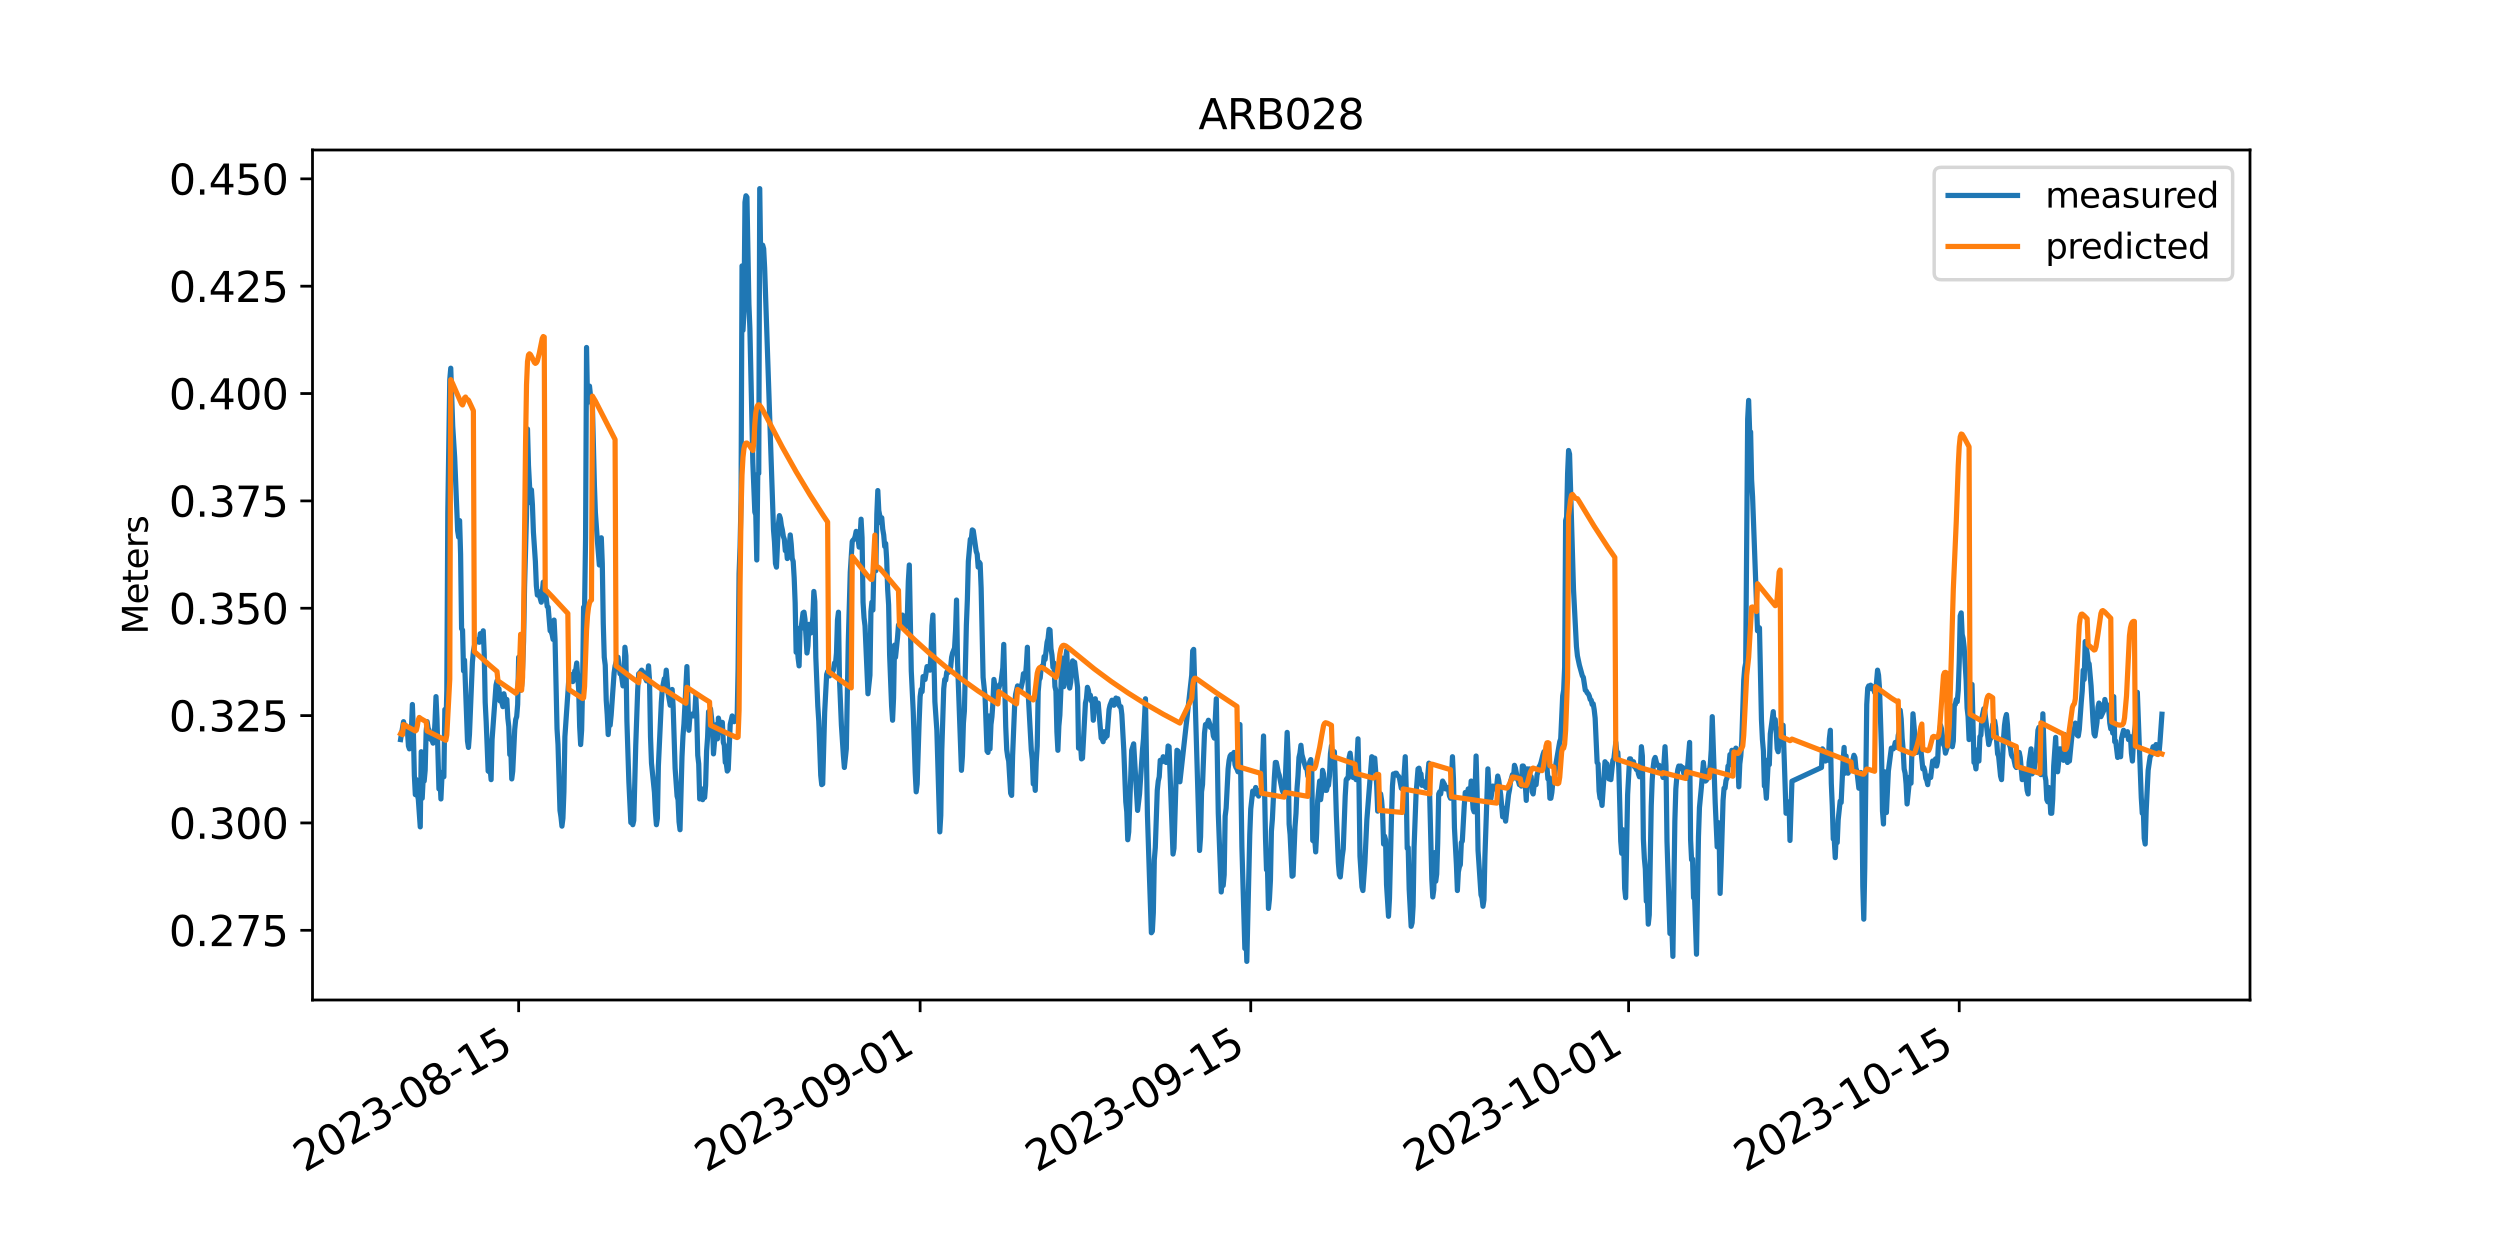 <?xml version="1.0" encoding="utf-8" standalone="no"?>
<!DOCTYPE svg PUBLIC "-//W3C//DTD SVG 1.1//EN"
  "http://www.w3.org/Graphics/SVG/1.1/DTD/svg11.dtd">
<svg xmlns:xlink="http://www.w3.org/1999/xlink" width="720pt" height="360pt" viewBox="0 0 720 360" xmlns="http://www.w3.org/2000/svg" version="1.1">
 <defs>
  <style type="text/css">*{stroke-linejoin: round; stroke-linecap: butt}</style>
 </defs>
 <g id="figure_1">
  <g id="patch_1">
   <path d="M 0 360 
L 720 360 
L 720 0 
L 0 0 
z
" style="fill: #ffffff"/>
  </g>
  <g id="axes_1">
   <g id="patch_2">
    <path d="M 90 288 
L 648 288 
L 648 43.2 
L 90 43.2 
z
" style="fill: #ffffff"/>
   </g>
   <g id="matplotlib.axis_1">
    <g id="xtick_1">
     <g id="line2d_1">
      <defs>
       <path id="ma46439f10e" d="M 0 0 
L 0 3.5 
" style="stroke: #000000; stroke-width: 0.8"/>
      </defs>
      <g>
       <use xlink:href="#ma46439f10e" x="149.371" y="288" style="stroke: #000000; stroke-width: 0.8"/>
      </g>
     </g>
     <g id="text_1">
      <!-- 2023-08-15 -->
      <g transform="translate(87.727 337.766) rotate(-30) scale(0.12 -0.12)">
       <defs>
        <path id="DejaVuSans-32" d="M 1228 531 
L 3431 531 
L 3431 0 
L 469 0 
L 469 531 
Q 828 903 1448 1529 
Q 2069 2156 2228 2338 
Q 2531 2678 2651 2914 
Q 2772 3150 2772 3378 
Q 2772 3750 2511 3984 
Q 2250 4219 1831 4219 
Q 1534 4219 1204 4116 
Q 875 4013 500 3803 
L 500 4441 
Q 881 4594 1212 4672 
Q 1544 4750 1819 4750 
Q 2544 4750 2975 4387 
Q 3406 4025 3406 3419 
Q 3406 3131 3298 2873 
Q 3191 2616 2906 2266 
Q 2828 2175 2409 1742 
Q 1991 1309 1228 531 
z
" transform="scale(0.016)"/>
        <path id="DejaVuSans-30" d="M 2034 4250 
Q 1547 4250 1301 3770 
Q 1056 3291 1056 2328 
Q 1056 1369 1301 889 
Q 1547 409 2034 409 
Q 2525 409 2770 889 
Q 3016 1369 3016 2328 
Q 3016 3291 2770 3770 
Q 2525 4250 2034 4250 
z
M 2034 4750 
Q 2819 4750 3233 4129 
Q 3647 3509 3647 2328 
Q 3647 1150 3233 529 
Q 2819 -91 2034 -91 
Q 1250 -91 836 529 
Q 422 1150 422 2328 
Q 422 3509 836 4129 
Q 1250 4750 2034 4750 
z
" transform="scale(0.016)"/>
        <path id="DejaVuSans-33" d="M 2597 2516 
Q 3050 2419 3304 2112 
Q 3559 1806 3559 1356 
Q 3559 666 3084 287 
Q 2609 -91 1734 -91 
Q 1441 -91 1130 -33 
Q 819 25 488 141 
L 488 750 
Q 750 597 1062 519 
Q 1375 441 1716 441 
Q 2309 441 2620 675 
Q 2931 909 2931 1356 
Q 2931 1769 2642 2001 
Q 2353 2234 1838 2234 
L 1294 2234 
L 1294 2753 
L 1863 2753 
Q 2328 2753 2575 2939 
Q 2822 3125 2822 3475 
Q 2822 3834 2567 4026 
Q 2313 4219 1838 4219 
Q 1578 4219 1281 4162 
Q 984 4106 628 3988 
L 628 4550 
Q 988 4650 1302 4700 
Q 1616 4750 1894 4750 
Q 2613 4750 3031 4423 
Q 3450 4097 3450 3541 
Q 3450 3153 3228 2886 
Q 3006 2619 2597 2516 
z
" transform="scale(0.016)"/>
        <path id="DejaVuSans-2d" d="M 313 2009 
L 1997 2009 
L 1997 1497 
L 313 1497 
L 313 2009 
z
" transform="scale(0.016)"/>
        <path id="DejaVuSans-38" d="M 2034 2216 
Q 1584 2216 1326 1975 
Q 1069 1734 1069 1313 
Q 1069 891 1326 650 
Q 1584 409 2034 409 
Q 2484 409 2743 651 
Q 3003 894 3003 1313 
Q 3003 1734 2745 1975 
Q 2488 2216 2034 2216 
z
M 1403 2484 
Q 997 2584 770 2862 
Q 544 3141 544 3541 
Q 544 4100 942 4425 
Q 1341 4750 2034 4750 
Q 2731 4750 3128 4425 
Q 3525 4100 3525 3541 
Q 3525 3141 3298 2862 
Q 3072 2584 2669 2484 
Q 3125 2378 3379 2068 
Q 3634 1759 3634 1313 
Q 3634 634 3220 271 
Q 2806 -91 2034 -91 
Q 1263 -91 848 271 
Q 434 634 434 1313 
Q 434 1759 690 2068 
Q 947 2378 1403 2484 
z
M 1172 3481 
Q 1172 3119 1398 2916 
Q 1625 2713 2034 2713 
Q 2441 2713 2670 2916 
Q 2900 3119 2900 3481 
Q 2900 3844 2670 4047 
Q 2441 4250 2034 4250 
Q 1625 4250 1398 4047 
Q 1172 3844 1172 3481 
z
" transform="scale(0.016)"/>
        <path id="DejaVuSans-31" d="M 794 531 
L 1825 531 
L 1825 4091 
L 703 3866 
L 703 4441 
L 1819 4666 
L 2450 4666 
L 2450 531 
L 3481 531 
L 3481 0 
L 794 0 
L 794 531 
z
" transform="scale(0.016)"/>
        <path id="DejaVuSans-35" d="M 691 4666 
L 3169 4666 
L 3169 4134 
L 1269 4134 
L 1269 2991 
Q 1406 3038 1543 3061 
Q 1681 3084 1819 3084 
Q 2600 3084 3056 2656 
Q 3513 2228 3513 1497 
Q 3513 744 3044 326 
Q 2575 -91 1722 -91 
Q 1428 -91 1123 -41 
Q 819 9 494 109 
L 494 744 
Q 775 591 1075 516 
Q 1375 441 1709 441 
Q 2250 441 2565 725 
Q 2881 1009 2881 1497 
Q 2881 1984 2565 2268 
Q 2250 2553 1709 2553 
Q 1456 2553 1204 2497 
Q 953 2441 691 2322 
L 691 4666 
z
" transform="scale(0.016)"/>
       </defs>
       <use xlink:href="#DejaVuSans-32"/>
       <use xlink:href="#DejaVuSans-30" x="63.623"/>
       <use xlink:href="#DejaVuSans-32" x="127.246"/>
       <use xlink:href="#DejaVuSans-33" x="190.869"/>
       <use xlink:href="#DejaVuSans-2d" x="254.492"/>
       <use xlink:href="#DejaVuSans-30" x="290.576"/>
       <use xlink:href="#DejaVuSans-38" x="354.199"/>
       <use xlink:href="#DejaVuSans-2d" x="417.822"/>
       <use xlink:href="#DejaVuSans-31" x="453.906"/>
       <use xlink:href="#DejaVuSans-35" x="517.529"/>
      </g>
     </g>
    </g>
    <g id="xtick_2">
     <g id="line2d_2">
      <g>
       <use xlink:href="#ma46439f10e" x="264.995" y="288" style="stroke: #000000; stroke-width: 0.8"/>
      </g>
     </g>
     <g id="text_2">
      <!-- 2023-09-01 -->
      <g transform="translate(203.352 337.766) rotate(-30) scale(0.12 -0.12)">
       <defs>
        <path id="DejaVuSans-39" d="M 703 97 
L 703 672 
Q 941 559 1184 500 
Q 1428 441 1663 441 
Q 2288 441 2617 861 
Q 2947 1281 2994 2138 
Q 2813 1869 2534 1725 
Q 2256 1581 1919 1581 
Q 1219 1581 811 2004 
Q 403 2428 403 3163 
Q 403 3881 828 4315 
Q 1253 4750 1959 4750 
Q 2769 4750 3195 4129 
Q 3622 3509 3622 2328 
Q 3622 1225 3098 567 
Q 2575 -91 1691 -91 
Q 1453 -91 1209 -44 
Q 966 3 703 97 
z
M 1959 2075 
Q 2384 2075 2632 2365 
Q 2881 2656 2881 3163 
Q 2881 3666 2632 3958 
Q 2384 4250 1959 4250 
Q 1534 4250 1286 3958 
Q 1038 3666 1038 3163 
Q 1038 2656 1286 2365 
Q 1534 2075 1959 2075 
z
" transform="scale(0.016)"/>
       </defs>
       <use xlink:href="#DejaVuSans-32"/>
       <use xlink:href="#DejaVuSans-30" x="63.623"/>
       <use xlink:href="#DejaVuSans-32" x="127.246"/>
       <use xlink:href="#DejaVuSans-33" x="190.869"/>
       <use xlink:href="#DejaVuSans-2d" x="254.492"/>
       <use xlink:href="#DejaVuSans-30" x="290.576"/>
       <use xlink:href="#DejaVuSans-39" x="354.199"/>
       <use xlink:href="#DejaVuSans-2d" x="417.822"/>
       <use xlink:href="#DejaVuSans-30" x="453.906"/>
       <use xlink:href="#DejaVuSans-31" x="517.529"/>
      </g>
     </g>
    </g>
    <g id="xtick_3">
     <g id="line2d_3">
      <g>
       <use xlink:href="#ma46439f10e" x="360.215" y="288" style="stroke: #000000; stroke-width: 0.8"/>
      </g>
     </g>
     <g id="text_3">
      <!-- 2023-09-15 -->
      <g transform="translate(298.571 337.766) rotate(-30) scale(0.12 -0.12)">
       <use xlink:href="#DejaVuSans-32"/>
       <use xlink:href="#DejaVuSans-30" x="63.623"/>
       <use xlink:href="#DejaVuSans-32" x="127.246"/>
       <use xlink:href="#DejaVuSans-33" x="190.869"/>
       <use xlink:href="#DejaVuSans-2d" x="254.492"/>
       <use xlink:href="#DejaVuSans-30" x="290.576"/>
       <use xlink:href="#DejaVuSans-39" x="354.199"/>
       <use xlink:href="#DejaVuSans-2d" x="417.822"/>
       <use xlink:href="#DejaVuSans-31" x="453.906"/>
       <use xlink:href="#DejaVuSans-35" x="517.529"/>
      </g>
     </g>
    </g>
    <g id="xtick_4">
     <g id="line2d_4">
      <g>
       <use xlink:href="#ma46439f10e" x="469.038" y="288" style="stroke: #000000; stroke-width: 0.8"/>
      </g>
     </g>
     <g id="text_4">
      <!-- 2023-10-01 -->
      <g transform="translate(407.394 337.766) rotate(-30) scale(0.12 -0.12)">
       <use xlink:href="#DejaVuSans-32"/>
       <use xlink:href="#DejaVuSans-30" x="63.623"/>
       <use xlink:href="#DejaVuSans-32" x="127.246"/>
       <use xlink:href="#DejaVuSans-33" x="190.869"/>
       <use xlink:href="#DejaVuSans-2d" x="254.492"/>
       <use xlink:href="#DejaVuSans-31" x="290.576"/>
       <use xlink:href="#DejaVuSans-30" x="354.199"/>
       <use xlink:href="#DejaVuSans-2d" x="417.822"/>
       <use xlink:href="#DejaVuSans-30" x="453.906"/>
       <use xlink:href="#DejaVuSans-31" x="517.529"/>
      </g>
     </g>
    </g>
    <g id="xtick_5">
     <g id="line2d_5">
      <g>
       <use xlink:href="#ma46439f10e" x="564.257" y="288" style="stroke: #000000; stroke-width: 0.8"/>
      </g>
     </g>
     <g id="text_5">
      <!-- 2023-10-15 -->
      <g transform="translate(502.614 337.766) rotate(-30) scale(0.12 -0.12)">
       <use xlink:href="#DejaVuSans-32"/>
       <use xlink:href="#DejaVuSans-30" x="63.623"/>
       <use xlink:href="#DejaVuSans-32" x="127.246"/>
       <use xlink:href="#DejaVuSans-33" x="190.869"/>
       <use xlink:href="#DejaVuSans-2d" x="254.492"/>
       <use xlink:href="#DejaVuSans-31" x="290.576"/>
       <use xlink:href="#DejaVuSans-30" x="354.199"/>
       <use xlink:href="#DejaVuSans-2d" x="417.822"/>
       <use xlink:href="#DejaVuSans-31" x="453.906"/>
       <use xlink:href="#DejaVuSans-35" x="517.529"/>
      </g>
     </g>
    </g>
   </g>
   <g id="matplotlib.axis_2">
    <g id="ytick_1">
     <g id="line2d_6">
      <defs>
       <path id="mb1abb94faf" d="M 0 0 
L -3.5 0 
" style="stroke: #000000; stroke-width: 0.8"/>
      </defs>
      <g>
       <use xlink:href="#mb1abb94faf" x="90" y="267.925" style="stroke: #000000; stroke-width: 0.8"/>
      </g>
     </g>
     <g id="text_6">
      <!-- 0.275 -->
      <g transform="translate(48.646 272.484) scale(0.12 -0.12)">
       <defs>
        <path id="DejaVuSans-2e" d="M 684 794 
L 1344 794 
L 1344 0 
L 684 0 
L 684 794 
z
" transform="scale(0.016)"/>
        <path id="DejaVuSans-37" d="M 525 4666 
L 3525 4666 
L 3525 4397 
L 1831 0 
L 1172 0 
L 2766 4134 
L 525 4134 
L 525 4666 
z
" transform="scale(0.016)"/>
       </defs>
       <use xlink:href="#DejaVuSans-30"/>
       <use xlink:href="#DejaVuSans-2e" x="63.623"/>
       <use xlink:href="#DejaVuSans-32" x="95.41"/>
       <use xlink:href="#DejaVuSans-37" x="159.033"/>
       <use xlink:href="#DejaVuSans-35" x="222.656"/>
      </g>
     </g>
    </g>
    <g id="ytick_2">
     <g id="line2d_7">
      <g>
       <use xlink:href="#mb1abb94faf" x="90" y="237.008" style="stroke: #000000; stroke-width: 0.8"/>
      </g>
     </g>
     <g id="text_7">
      <!-- 0.300 -->
      <g transform="translate(48.646 241.567) scale(0.12 -0.12)">
       <use xlink:href="#DejaVuSans-30"/>
       <use xlink:href="#DejaVuSans-2e" x="63.623"/>
       <use xlink:href="#DejaVuSans-33" x="95.41"/>
       <use xlink:href="#DejaVuSans-30" x="159.033"/>
       <use xlink:href="#DejaVuSans-30" x="222.656"/>
      </g>
     </g>
    </g>
    <g id="ytick_3">
     <g id="line2d_8">
      <g>
       <use xlink:href="#mb1abb94faf" x="90" y="206.091" style="stroke: #000000; stroke-width: 0.8"/>
      </g>
     </g>
     <g id="text_8">
      <!-- 0.325 -->
      <g transform="translate(48.646 210.65) scale(0.12 -0.12)">
       <use xlink:href="#DejaVuSans-30"/>
       <use xlink:href="#DejaVuSans-2e" x="63.623"/>
       <use xlink:href="#DejaVuSans-33" x="95.41"/>
       <use xlink:href="#DejaVuSans-32" x="159.033"/>
       <use xlink:href="#DejaVuSans-35" x="222.656"/>
      </g>
     </g>
    </g>
    <g id="ytick_4">
     <g id="line2d_9">
      <g>
       <use xlink:href="#mb1abb94faf" x="90" y="175.174" style="stroke: #000000; stroke-width: 0.8"/>
      </g>
     </g>
     <g id="text_9">
      <!-- 0.350 -->
      <g transform="translate(48.646 179.733) scale(0.12 -0.12)">
       <use xlink:href="#DejaVuSans-30"/>
       <use xlink:href="#DejaVuSans-2e" x="63.623"/>
       <use xlink:href="#DejaVuSans-33" x="95.41"/>
       <use xlink:href="#DejaVuSans-35" x="159.033"/>
       <use xlink:href="#DejaVuSans-30" x="222.656"/>
      </g>
     </g>
    </g>
    <g id="ytick_5">
     <g id="line2d_10">
      <g>
       <use xlink:href="#mb1abb94faf" x="90" y="144.257" style="stroke: #000000; stroke-width: 0.8"/>
      </g>
     </g>
     <g id="text_10">
      <!-- 0.375 -->
      <g transform="translate(48.646 148.816) scale(0.12 -0.12)">
       <use xlink:href="#DejaVuSans-30"/>
       <use xlink:href="#DejaVuSans-2e" x="63.623"/>
       <use xlink:href="#DejaVuSans-33" x="95.41"/>
       <use xlink:href="#DejaVuSans-37" x="159.033"/>
       <use xlink:href="#DejaVuSans-35" x="222.656"/>
      </g>
     </g>
    </g>
    <g id="ytick_6">
     <g id="line2d_11">
      <g>
       <use xlink:href="#mb1abb94faf" x="90" y="113.34" style="stroke: #000000; stroke-width: 0.8"/>
      </g>
     </g>
     <g id="text_11">
      <!-- 0.400 -->
      <g transform="translate(48.646 117.899) scale(0.12 -0.12)">
       <defs>
        <path id="DejaVuSans-34" d="M 2419 4116 
L 825 1625 
L 2419 1625 
L 2419 4116 
z
M 2253 4666 
L 3047 4666 
L 3047 1625 
L 3713 1625 
L 3713 1100 
L 3047 1100 
L 3047 0 
L 2419 0 
L 2419 1100 
L 313 1100 
L 313 1709 
L 2253 4666 
z
" transform="scale(0.016)"/>
       </defs>
       <use xlink:href="#DejaVuSans-30"/>
       <use xlink:href="#DejaVuSans-2e" x="63.623"/>
       <use xlink:href="#DejaVuSans-34" x="95.41"/>
       <use xlink:href="#DejaVuSans-30" x="159.033"/>
       <use xlink:href="#DejaVuSans-30" x="222.656"/>
      </g>
     </g>
    </g>
    <g id="ytick_7">
     <g id="line2d_12">
      <g>
       <use xlink:href="#mb1abb94faf" x="90" y="82.423" style="stroke: #000000; stroke-width: 0.8"/>
      </g>
     </g>
     <g id="text_12">
      <!-- 0.425 -->
      <g transform="translate(48.646 86.982) scale(0.12 -0.12)">
       <use xlink:href="#DejaVuSans-30"/>
       <use xlink:href="#DejaVuSans-2e" x="63.623"/>
       <use xlink:href="#DejaVuSans-34" x="95.41"/>
       <use xlink:href="#DejaVuSans-32" x="159.033"/>
       <use xlink:href="#DejaVuSans-35" x="222.656"/>
      </g>
     </g>
    </g>
    <g id="ytick_8">
     <g id="line2d_13">
      <g>
       <use xlink:href="#mb1abb94faf" x="90" y="51.506" style="stroke: #000000; stroke-width: 0.8"/>
      </g>
     </g>
     <g id="text_13">
      <!-- 0.450 -->
      <g transform="translate(48.646 56.065) scale(0.12 -0.12)">
       <use xlink:href="#DejaVuSans-30"/>
       <use xlink:href="#DejaVuSans-2e" x="63.623"/>
       <use xlink:href="#DejaVuSans-34" x="95.41"/>
       <use xlink:href="#DejaVuSans-35" x="159.033"/>
       <use xlink:href="#DejaVuSans-30" x="222.656"/>
      </g>
     </g>
    </g>
    <g id="text_14">
     <!-- Meters -->
     <g transform="translate(42.567 182.688) rotate(-90) scale(0.1 -0.1)">
      <defs>
       <path id="DejaVuSans-4d" d="M 628 4666 
L 1569 4666 
L 2759 1491 
L 3956 4666 
L 4897 4666 
L 4897 0 
L 4281 0 
L 4281 4097 
L 3078 897 
L 2444 897 
L 1241 4097 
L 1241 0 
L 628 0 
L 628 4666 
z
" transform="scale(0.016)"/>
       <path id="DejaVuSans-65" d="M 3597 1894 
L 3597 1613 
L 953 1613 
Q 991 1019 1311 708 
Q 1631 397 2203 397 
Q 2534 397 2845 478 
Q 3156 559 3463 722 
L 3463 178 
Q 3153 47 2828 -22 
Q 2503 -91 2169 -91 
Q 1331 -91 842 396 
Q 353 884 353 1716 
Q 353 2575 817 3079 
Q 1281 3584 2069 3584 
Q 2775 3584 3186 3129 
Q 3597 2675 3597 1894 
z
M 3022 2063 
Q 3016 2534 2758 2815 
Q 2500 3097 2075 3097 
Q 1594 3097 1305 2825 
Q 1016 2553 972 2059 
L 3022 2063 
z
" transform="scale(0.016)"/>
       <path id="DejaVuSans-74" d="M 1172 4494 
L 1172 3500 
L 2356 3500 
L 2356 3053 
L 1172 3053 
L 1172 1153 
Q 1172 725 1289 603 
Q 1406 481 1766 481 
L 2356 481 
L 2356 0 
L 1766 0 
Q 1100 0 847 248 
Q 594 497 594 1153 
L 594 3053 
L 172 3053 
L 172 3500 
L 594 3500 
L 594 4494 
L 1172 4494 
z
" transform="scale(0.016)"/>
       <path id="DejaVuSans-72" d="M 2631 2963 
Q 2534 3019 2420 3045 
Q 2306 3072 2169 3072 
Q 1681 3072 1420 2755 
Q 1159 2438 1159 1844 
L 1159 0 
L 581 0 
L 581 3500 
L 1159 3500 
L 1159 2956 
Q 1341 3275 1631 3429 
Q 1922 3584 2338 3584 
Q 2397 3584 2469 3576 
Q 2541 3569 2628 3553 
L 2631 2963 
z
" transform="scale(0.016)"/>
       <path id="DejaVuSans-73" d="M 2834 3397 
L 2834 2853 
Q 2591 2978 2328 3040 
Q 2066 3103 1784 3103 
Q 1356 3103 1142 2972 
Q 928 2841 928 2578 
Q 928 2378 1081 2264 
Q 1234 2150 1697 2047 
L 1894 2003 
Q 2506 1872 2764 1633 
Q 3022 1394 3022 966 
Q 3022 478 2636 193 
Q 2250 -91 1575 -91 
Q 1294 -91 989 -36 
Q 684 19 347 128 
L 347 722 
Q 666 556 975 473 
Q 1284 391 1588 391 
Q 1994 391 2212 530 
Q 2431 669 2431 922 
Q 2431 1156 2273 1281 
Q 2116 1406 1581 1522 
L 1381 1569 
Q 847 1681 609 1914 
Q 372 2147 372 2553 
Q 372 3047 722 3315 
Q 1072 3584 1716 3584 
Q 2034 3584 2315 3537 
Q 2597 3491 2834 3397 
z
" transform="scale(0.016)"/>
      </defs>
      <use xlink:href="#DejaVuSans-4d"/>
      <use xlink:href="#DejaVuSans-65" x="86.279"/>
      <use xlink:href="#DejaVuSans-74" x="147.803"/>
      <use xlink:href="#DejaVuSans-65" x="187.012"/>
      <use xlink:href="#DejaVuSans-72" x="248.535"/>
      <use xlink:href="#DejaVuSans-73" x="289.648"/>
     </g>
    </g>
   </g>
   <g id="line2d_14">
    <path d="M 115.364 212.994 
L 116.214 207.842 
L 116.497 209.079 
L 116.781 208.873 
L 117.064 210.315 
L 117.347 210.521 
L 117.631 214.848 
L 117.914 215.673 
L 118.198 213.612 
L 118.481 210.315 
L 118.764 202.897 
L 119.048 210.521 
L 119.331 223.297 
L 119.615 228.861 
L 119.898 224.533 
L 120.181 228.861 
L 120.465 230.097 
L 121.031 238.133 
L 121.315 216.497 
L 121.598 229.891 
L 121.882 224.121 
L 122.165 224.945 
L 122.448 221.855 
L 122.732 210.521 
L 123.015 207.842 
L 123.299 209.697 
L 123.582 210.315 
L 123.865 212.788 
L 124.432 213.2 
L 124.716 214.024 
L 124.999 212.994 
L 125.282 207.842 
L 125.566 200.63 
L 125.849 207.018 
L 126.416 227.212 
L 126.699 223.503 
L 126.983 230.097 
L 127.266 223.915 
L 127.55 222.267 
L 127.833 223.709 
L 128.116 204.339 
L 128.4 210.521 
L 128.683 198.776 
L 128.966 147.673 
L 129.533 109.345 
L 129.817 106.048 
L 130.383 122.739 
L 130.95 131.806 
L 131.8 152.824 
L 132.084 154.679 
L 132.367 149.939 
L 132.651 159.624 
L 132.934 181.055 
L 133.217 181.467 
L 133.501 193.212 
L 133.784 190.121 
L 134.634 213.406 
L 134.918 215.261 
L 135.201 211.552 
L 136.051 190.739 
L 136.335 187.648 
L 136.901 184.558 
L 137.185 184.352 
L 137.468 184.764 
L 137.752 184.145 
L 138.035 184.97 
L 138.318 182.497 
L 138.602 183.939 
L 138.885 183.115 
L 139.169 181.673 
L 139.452 188.267 
L 139.735 202.279 
L 140.019 207.842 
L 140.586 222.061 
L 140.869 222.267 
L 141.152 221.236 
L 141.436 224.533 
L 141.719 212.994 
L 142.853 197.333 
L 143.136 196.097 
L 143.42 198.364 
L 143.703 198.364 
L 143.986 201.867 
L 144.27 201.248 
L 144.836 203.515 
L 145.12 199.806 
L 145.403 201.248 
L 145.687 202.073 
L 145.97 201.455 
L 146.253 206.812 
L 146.537 209.285 
L 146.82 217.321 
L 147.104 215.467 
L 147.387 224.327 
L 147.67 222.061 
L 148.237 210.109 
L 148.521 207.224 
L 148.804 206.4 
L 149.087 202.897 
L 149.371 189.297 
L 149.654 191.77 
L 149.938 198.776 
L 150.221 197.539 
L 150.504 192.388 
L 150.788 184.764 
L 151.071 169.103 
L 151.638 148.291 
L 151.921 123.564 
L 152.205 134.073 
L 152.771 144.788 
L 153.055 141.079 
L 153.338 145.406 
L 153.622 153.236 
L 154.188 161.685 
L 154.472 168.691 
L 154.755 171.37 
L 155.039 170.339 
L 155.889 173.43 
L 156.456 167.661 
L 156.739 169.927 
L 157.022 169.721 
L 157.589 174.667 
L 157.873 174.873 
L 158.439 181.673 
L 158.723 181.879 
L 159.006 182.703 
L 159.289 184.145 
L 159.573 178.582 
L 159.856 184.352 
L 160.423 209.903 
L 160.706 214.436 
L 161.273 233.394 
L 161.557 235.248 
L 161.84 237.927 
L 162.123 235.661 
L 162.407 228.036 
L 162.69 212.17 
L 163.824 195.479 
L 164.107 194.242 
L 164.391 194.242 
L 164.674 195.685 
L 164.957 196.303 
L 165.241 195.479 
L 165.524 193.212 
L 165.808 193.006 
L 166.091 190.945 
L 166.658 198.57 
L 166.941 209.285 
L 167.224 214.436 
L 167.508 210.315 
L 167.791 197.127 
L 168.075 174.873 
L 168.358 174.667 
L 168.641 155.091 
L 168.925 100.073 
L 169.208 115.939 
L 169.775 111.2 
L 170.058 113.879 
L 170.342 114.085 
L 170.625 117.176 
L 171.192 139.842 
L 171.475 147.673 
L 172.042 155.709 
L 172.609 162.715 
L 172.892 162.715 
L 173.176 154.885 
L 173.459 162.303 
L 173.743 179.612 
L 174.026 189.297 
L 174.309 191.564 
L 174.593 201.661 
L 174.876 205.782 
L 175.159 211.552 
L 175.443 207.636 
L 175.726 208.873 
L 176.01 205.988 
L 176.86 193.83 
L 177.143 191.77 
L 177.71 189.915 
L 177.993 189.297 
L 178.56 194.036 
L 178.844 193.624 
L 179.41 197.539 
L 179.694 195.273 
L 179.977 186.412 
L 180.261 188.885 
L 180.544 207.636 
L 181.111 225.152 
L 181.678 236.897 
L 181.961 235.661 
L 182.244 237.515 
L 182.528 236.279 
L 183.094 214.642 
L 183.661 198.57 
L 183.945 194.036 
L 184.228 193.83 
L 184.795 193.006 
L 185.078 193.418 
L 185.362 194.242 
L 185.645 193.83 
L 185.928 195.479 
L 186.212 196.097 
L 186.495 194.861 
L 186.779 191.77 
L 187.062 195.891 
L 187.345 212.17 
L 187.629 219.794 
L 188.479 228.242 
L 188.762 234.012 
L 189.046 237.515 
L 189.329 235.661 
L 189.612 220.618 
L 190.463 202.279 
L 190.746 198.364 
L 191.313 195.479 
L 191.596 196.097 
L 191.88 193.006 
L 192.446 199.806 
L 193.013 203.103 
L 193.297 202.279 
L 193.58 198.57 
L 193.863 203.515 
L 194.43 221.236 
L 194.997 229.273 
L 195.28 230.303 
L 195.564 236.691 
L 195.847 238.958 
L 196.414 217.939 
L 196.697 211.964 
L 196.981 208.461 
L 197.831 191.976 
L 198.398 210.315 
L 198.681 206.4 
L 198.964 206.4 
L 199.248 205.782 
L 199.531 205.576 
L 199.815 206.194 
L 200.098 205.576 
L 200.381 200.218 
L 200.665 205.988 
L 200.948 217.527 
L 201.232 220 
L 201.515 230.097 
L 202.082 227.212 
L 202.365 230.303 
L 202.649 228.448 
L 202.932 229.685 
L 203.215 226.182 
L 203.499 216.291 
L 203.782 212.376 
L 204.066 204.958 
L 204.349 208.873 
L 204.632 204.133 
L 205.199 209.285 
L 205.482 217.115 
L 206.049 210.521 
L 206.333 208.667 
L 206.616 212.788 
L 206.899 206.812 
L 207.183 208.048 
L 207.466 210.933 
L 207.75 208.255 
L 208.033 208.048 
L 208.316 213.818 
L 208.6 214.642 
L 208.883 219.588 
L 209.167 219.794 
L 209.45 222.061 
L 209.733 221.648 
L 210.3 208.667 
L 210.867 206.194 
L 211.434 207.842 
L 211.717 207.43 
L 212.001 206.812 
L 212.284 207.43 
L 212.567 192.8 
L 212.851 165.188 
L 213.134 157.564 
L 213.417 144.376 
L 213.701 76.582 
L 213.984 95.127 
L 214.268 89.77 
L 214.551 58.242 
L 214.834 56.388 
L 215.118 56.8 
L 215.685 87.503 
L 215.968 94.715 
L 216.818 133.248 
L 217.385 147.467 
L 217.668 148.291 
L 217.952 161.273 
L 218.235 136.545 
L 218.519 136.339 
L 218.802 54.327 
L 219.085 74.727 
L 219.369 74.315 
L 219.652 70.606 
L 219.935 71.636 
L 220.219 77.2 
L 222.769 152.618 
L 223.053 156.121 
L 223.336 162.303 
L 223.62 163.333 
L 224.186 150.97 
L 224.47 148.497 
L 224.753 149.321 
L 225.037 151.382 
L 225.32 152.618 
L 225.603 154.473 
L 225.887 155.297 
L 226.17 158.594 
L 226.454 157.358 
L 226.737 160.861 
L 227.02 160.036 
L 227.587 154.061 
L 227.87 156.739 
L 228.154 160.861 
L 228.437 161.685 
L 228.721 166.424 
L 229.004 173.636 
L 229.287 187.855 
L 229.571 185.382 
L 229.854 189.503 
L 230.138 191.77 
L 230.421 180.848 
L 230.704 181.055 
L 231.271 176.521 
L 231.555 176.315 
L 231.838 178.376 
L 232.405 188.061 
L 232.688 186 
L 232.972 179.818 
L 233.538 182.291 
L 233.822 181.055 
L 234.105 177.552 
L 234.389 170.339 
L 234.672 173.224 
L 234.955 189.297 
L 235.522 203.309 
L 235.805 207.636 
L 236.372 223.297 
L 236.656 225.976 
L 236.939 225.77 
L 237.506 205.164 
L 238.073 194.242 
L 238.356 193.418 
L 238.923 194.655 
L 239.206 193.624 
L 239.49 194.242 
L 240.056 192.8 
L 240.34 190.945 
L 240.623 191.152 
L 240.907 188.061 
L 241.19 178.582 
L 241.473 176.315 
L 241.757 195.273 
L 242.324 208.873 
L 242.89 217.527 
L 243.174 221.03 
L 243.74 215.673 
L 244.307 184.764 
L 244.874 164.776 
L 245.441 155.915 
L 245.724 155.503 
L 246.008 155.297 
L 246.291 154.473 
L 246.574 153.03 
L 246.858 153.236 
L 247.425 157.564 
L 247.708 154.679 
L 247.991 149.527 
L 248.275 154.885 
L 248.558 173.43 
L 248.842 177.964 
L 249.125 180.23 
L 249.975 199.806 
L 250.542 194.448 
L 250.825 176.109 
L 251.109 173.43 
L 251.392 175.697 
L 251.675 163.127 
L 251.959 163.333 
L 252.242 164.364 
L 252.526 148.085 
L 252.809 141.285 
L 253.092 147.055 
L 253.376 148.497 
L 253.659 150.558 
L 253.943 149.115 
L 254.226 152.412 
L 254.509 154.061 
L 254.793 157.358 
L 255.076 156.533 
L 255.36 161.067 
L 255.643 169.721 
L 255.926 174.255 
L 256.21 188.679 
L 256.777 203.309 
L 257.06 207.43 
L 257.343 201.042 
L 257.627 185.794 
L 257.91 189.297 
L 258.477 183.733 
L 258.76 180.024 
L 259.044 180.024 
L 259.327 180.436 
L 259.894 177.139 
L 260.177 177.552 
L 260.461 178.376 
L 260.744 180.642 
L 261.027 180.436 
L 261.311 177.345 
L 261.594 167.455 
L 261.878 162.715 
L 262.444 193.212 
L 263.011 204.958 
L 263.578 222.473 
L 263.861 228.036 
L 264.145 225.77 
L 264.712 207.842 
L 264.995 200.63 
L 265.278 198.57 
L 265.562 199.188 
L 265.845 194.861 
L 266.128 195.067 
L 266.412 195.685 
L 266.979 191.976 
L 267.262 192.594 
L 267.829 193.006 
L 268.112 188.473 
L 268.396 180.23 
L 268.679 177.139 
L 269.246 202.073 
L 269.813 210.315 
L 270.663 239.576 
L 270.946 234.836 
L 271.23 216.291 
L 271.796 198.364 
L 272.08 195.685 
L 272.363 195.891 
L 272.647 193.624 
L 272.93 193.212 
L 273.213 193.624 
L 273.78 192.182 
L 274.063 189.297 
L 274.347 188.061 
L 274.914 186.618 
L 275.197 181.673 
L 275.48 172.812 
L 275.764 190.533 
L 276.897 221.855 
L 277.181 217.733 
L 277.464 208.255 
L 277.748 204.752 
L 278.314 180.024 
L 278.598 172.812 
L 278.881 161.685 
L 279.448 155.297 
L 279.731 155.297 
L 280.015 152.618 
L 280.298 152.824 
L 281.148 158.8 
L 281.432 159.624 
L 281.715 163.333 
L 281.998 161.891 
L 282.282 162.303 
L 282.565 169.309 
L 283.132 195.067 
L 283.699 200.63 
L 284.266 216.291 
L 284.549 216.703 
L 284.832 206.194 
L 285.116 215.673 
L 285.399 208.667 
L 285.683 206.4 
L 285.966 202.279 
L 286.249 195.685 
L 287.1 201.248 
L 287.383 199.188 
L 287.95 197.127 
L 288.233 196.921 
L 288.8 192.388 
L 289.083 185.588 
L 289.65 209.285 
L 289.933 215.879 
L 290.217 217.939 
L 290.5 219.176 
L 291.067 228.448 
L 291.35 229.067 
L 291.634 217.527 
L 292.201 203.515 
L 292.484 200.012 
L 293.051 197.539 
L 293.334 198.57 
L 293.618 198.57 
L 293.901 198.776 
L 294.468 196.303 
L 294.751 194.036 
L 295.035 195.067 
L 295.318 194.861 
L 295.601 191.358 
L 295.885 186.412 
L 296.168 200.63 
L 297.018 216.085 
L 297.302 218.764 
L 297.585 225.77 
L 297.868 224.327 
L 298.152 227.624 
L 298.435 219.382 
L 298.719 214.848 
L 299.002 199.188 
L 299.285 195.891 
L 299.569 195.273 
L 299.852 192.388 
L 300.136 191.77 
L 300.419 192.182 
L 300.702 189.091 
L 300.986 189.915 
L 301.553 184.97 
L 301.836 183.939 
L 302.119 181.261 
L 302.403 181.467 
L 302.686 186.824 
L 302.97 188.679 
L 303.253 192.182 
L 303.536 190.945 
L 303.82 197.745 
L 304.103 198.982 
L 304.386 210.727 
L 304.67 216.085 
L 304.953 209.079 
L 305.237 205.988 
L 305.52 199.188 
L 305.803 189.503 
L 306.087 194.655 
L 306.37 197.745 
L 306.654 194.655 
L 306.937 189.297 
L 307.22 187.236 
L 307.504 194.448 
L 308.071 198.158 
L 308.354 196.509 
L 308.921 190.327 
L 309.204 192.182 
L 309.488 190.739 
L 310.338 197.952 
L 310.621 215.467 
L 310.905 214.436 
L 311.188 214.23 
L 311.471 218.558 
L 311.755 218.352 
L 312.605 202.485 
L 312.888 201.248 
L 313.172 197.952 
L 313.455 198.776 
L 313.738 201.042 
L 314.022 200.218 
L 314.305 201.867 
L 314.589 202.279 
L 314.872 207.43 
L 315.155 203.309 
L 315.439 201.248 
L 315.722 204.133 
L 316.006 202.691 
L 316.289 202.485 
L 317.139 212.582 
L 317.423 212.788 
L 317.706 213.612 
L 317.989 210.727 
L 318.273 212.582 
L 318.556 211.964 
L 318.84 211.964 
L 319.406 204.339 
L 319.69 203.103 
L 320.256 201.661 
L 320.823 203.103 
L 321.107 202.279 
L 321.39 201.042 
L 321.673 202.691 
L 321.957 201.248 
L 322.24 202.897 
L 322.524 203.515 
L 322.807 203.515 
L 323.09 205.782 
L 323.657 216.085 
L 324.224 230.921 
L 324.507 233.806 
L 324.791 241.842 
L 325.074 239.576 
L 325.924 216.085 
L 326.491 214.23 
L 327.625 233.394 
L 328.191 228.655 
L 329.042 215.879 
L 329.325 212.788 
L 329.892 201.248 
L 330.459 234.63 
L 331.025 252.145 
L 331.592 268.63 
L 331.876 268.218 
L 332.159 262.861 
L 332.442 247.612 
L 332.726 244.109 
L 333.293 227.624 
L 333.576 224.945 
L 333.859 223.709 
L 334.143 218.97 
L 334.426 219.382 
L 334.709 219.382 
L 334.993 217.939 
L 335.276 218.97 
L 335.56 218.558 
L 335.843 219.588 
L 336.126 219.382 
L 336.41 214.848 
L 336.693 215.055 
L 337.827 245.964 
L 338.11 244.315 
L 338.96 216.085 
L 339.244 216.291 
L 339.811 225.152 
L 343.211 194.448 
L 343.495 187.442 
L 343.778 187.03 
L 345.478 244.933 
L 345.762 241.018 
L 346.045 228.036 
L 346.329 225.976 
L 346.895 211.139 
L 347.179 208.667 
L 347.462 209.079 
L 348.029 207.43 
L 348.312 208.255 
L 348.596 209.491 
L 348.879 209.079 
L 349.163 209.697 
L 349.446 211.964 
L 349.729 212.582 
L 350.296 201.248 
L 350.863 234.218 
L 351.713 256.885 
L 351.996 253.794 
L 352.28 255.03 
L 352.563 251.939 
L 352.847 235.042 
L 353.13 232.776 
L 353.697 221.442 
L 353.98 218.97 
L 354.264 217.733 
L 354.547 217.321 
L 354.83 218.558 
L 355.114 217.115 
L 355.397 216.703 
L 355.681 220.206 
L 355.964 221.03 
L 356.247 221.442 
L 356.531 222.267 
L 356.814 217.115 
L 357.098 208.667 
L 357.664 243.903 
L 358.514 273.164 
L 358.798 267.188 
L 359.081 276.873 
L 359.931 240.4 
L 360.215 232.982 
L 360.782 227.83 
L 361.065 228.036 
L 361.348 228.655 
L 361.632 226.8 
L 361.915 228.448 
L 362.199 227.624 
L 362.482 229.273 
L 362.765 228.448 
L 363.049 228.448 
L 363.332 227.418 
L 363.899 211.964 
L 364.466 241.43 
L 364.749 250.497 
L 365.033 250.085 
L 365.316 261.624 
L 365.599 258.945 
L 365.883 253.588 
L 366.166 239.37 
L 366.449 235.867 
L 367.016 223.915 
L 367.3 219.588 
L 367.583 219.588 
L 368.15 222.473 
L 368.433 223.297 
L 369.283 227.624 
L 369.567 228.242 
L 369.85 227.624 
L 370.134 225.564 
L 370.7 210.933 
L 370.984 217.321 
L 371.267 237.309 
L 371.551 240.4 
L 372.117 252.352 
L 372.401 252.145 
L 372.967 238.133 
L 373.251 234.218 
L 373.534 227.212 
L 373.818 223.503 
L 374.101 218.145 
L 374.384 216.909 
L 374.668 214.642 
L 374.951 217.321 
L 375.518 219.382 
L 376.085 221.236 
L 376.368 221.03 
L 376.652 223.503 
L 377.218 219.382 
L 377.502 218.764 
L 377.785 221.855 
L 378.069 242.048 
L 378.352 242.255 
L 378.635 241.43 
L 378.919 245.345 
L 379.202 239.782 
L 379.486 230.509 
L 380.052 224.945 
L 380.336 230.303 
L 380.619 228.036 
L 380.902 221.855 
L 381.186 222.885 
L 381.469 226.594 
L 381.753 227.624 
L 382.036 227.624 
L 382.319 226.388 
L 382.603 226.182 
L 382.886 223.503 
L 383.17 217.115 
L 383.453 214.848 
L 383.736 217.321 
L 384.02 216.497 
L 384.303 216.497 
L 384.87 234.836 
L 385.437 248.436 
L 385.72 251.939 
L 386.004 252.558 
L 386.57 246.582 
L 386.854 244.521 
L 387.421 229.273 
L 387.704 224.533 
L 387.987 224.121 
L 388.271 224.121 
L 388.554 218.145 
L 388.837 216.909 
L 389.688 223.915 
L 389.971 222.679 
L 390.538 224.533 
L 391.105 212.788 
L 391.388 225.976 
L 391.671 246.582 
L 392.238 255.442 
L 392.522 256.473 
L 393.088 248.436 
L 393.655 236.073 
L 395.072 217.939 
L 395.356 218.145 
L 395.639 219.588 
L 395.922 218.352 
L 396.489 226.182 
L 396.772 233.6 
L 397.623 228.655 
L 397.906 230.509 
L 398.189 234.218 
L 398.473 243.079 
L 398.756 240.812 
L 399.04 241.842 
L 399.323 254.824 
L 399.89 263.891 
L 400.173 258.739 
L 400.74 235.455 
L 401.023 226.388 
L 401.307 222.885 
L 401.59 223.297 
L 401.874 222.679 
L 402.157 222.679 
L 402.44 223.297 
L 402.724 223.503 
L 403.007 223.915 
L 403.574 227.006 
L 403.857 227.212 
L 404.141 226.8 
L 404.707 217.939 
L 404.991 227.212 
L 405.274 244.315 
L 405.558 244.109 
L 405.841 256.061 
L 406.408 266.776 
L 406.691 265.745 
L 406.975 261.006 
L 407.258 243.903 
L 407.825 228.655 
L 408.392 221.442 
L 408.675 221.236 
L 408.958 222.679 
L 409.242 222.885 
L 409.525 226.182 
L 410.092 225.152 
L 410.375 226.388 
L 410.659 226.8 
L 410.942 226.182 
L 411.509 219.794 
L 412.359 253.176 
L 412.642 258.327 
L 412.926 256.267 
L 413.209 245.552 
L 413.493 253.794 
L 413.776 251.733 
L 414.059 242.873 
L 414.343 228.655 
L 414.626 228.036 
L 414.91 228.655 
L 415.476 224.945 
L 416.043 225.976 
L 416.327 227.212 
L 416.61 226.8 
L 416.893 226.8 
L 417.177 227.418 
L 417.46 229.273 
L 417.744 229.891 
L 418.31 217.939 
L 418.594 224.327 
L 418.877 238.339 
L 419.444 249.055 
L 419.727 256.473 
L 420.011 251.115 
L 420.294 249.673 
L 420.577 249.055 
L 420.861 242.667 
L 421.144 242.255 
L 421.711 231.952 
L 421.994 228.242 
L 422.561 228.655 
L 422.845 227.212 
L 423.128 229.067 
L 423.411 229.067 
L 423.695 224.945 
L 424.262 232.982 
L 424.545 233.806 
L 424.828 227.418 
L 425.112 217.733 
L 425.395 227.83 
L 425.679 244.933 
L 426.529 257.709 
L 426.812 258.533 
L 427.095 261.006 
L 427.379 259.152 
L 427.662 246.582 
L 428.512 221.442 
L 428.796 225.976 
L 429.079 226.388 
L 429.363 230.097 
L 429.929 226.388 
L 430.213 227.212 
L 430.78 227.212 
L 431.063 226.182 
L 431.346 223.503 
L 431.63 224.739 
L 432.197 228.861 
L 432.763 235.248 
L 433.047 232.776 
L 433.614 236.485 
L 434.464 228.861 
L 434.747 227.418 
L 435.03 225.152 
L 435.597 223.091 
L 435.881 224.121 
L 436.164 220.412 
L 436.447 221.236 
L 437.014 224.327 
L 437.298 224.945 
L 437.581 225.976 
L 437.864 225.564 
L 438.148 226.388 
L 438.431 220.618 
L 438.715 220.618 
L 438.998 221.236 
L 439.565 230.509 
L 439.848 221.442 
L 440.132 223.297 
L 440.415 221.442 
L 440.698 223.709 
L 440.982 223.709 
L 441.265 228.036 
L 441.549 228.655 
L 441.832 226.182 
L 442.115 225.564 
L 442.399 225.976 
L 442.682 223.091 
L 442.965 222.267 
L 443.249 220.824 
L 443.532 220.412 
L 443.816 219.588 
L 444.382 217.321 
L 444.666 216.497 
L 444.949 217.527 
L 445.233 217.321 
L 445.799 224.327 
L 446.083 223.915 
L 446.366 229.891 
L 446.65 229.891 
L 446.933 228.242 
L 447.216 225.152 
L 447.5 223.915 
L 447.783 223.297 
L 448.067 220.206 
L 449.2 213.612 
L 449.483 212.788 
L 450.05 200.424 
L 450.334 198.776 
L 450.617 192.182 
L 450.9 149.939 
L 451.184 148.909 
L 451.467 136.339 
L 451.751 129.745 
L 452.034 130.776 
L 453.168 169.721 
L 454.018 186.206 
L 454.301 188.885 
L 454.868 191.564 
L 455.718 194.655 
L 456.002 195.067 
L 456.568 198.776 
L 456.852 198.982 
L 457.135 199.6 
L 457.418 199.806 
L 457.702 200.424 
L 457.985 201.455 
L 458.269 201.661 
L 458.552 202.897 
L 458.835 202.691 
L 459.119 204.339 
L 459.402 206.812 
L 459.969 219.588 
L 460.252 220 
L 460.536 227.83 
L 460.819 229.891 
L 461.103 229.891 
L 461.386 231.952 
L 462.236 219.382 
L 462.52 219.794 
L 462.803 220 
L 463.37 224.327 
L 463.653 223.709 
L 463.937 224.533 
L 464.503 218.97 
L 464.787 218.558 
L 465.353 213.818 
L 465.637 216.703 
L 465.92 216.703 
L 466.204 220.824 
L 466.77 242.255 
L 467.054 245.758 
L 467.337 238.958 
L 467.621 243.079 
L 467.904 255.855 
L 468.187 258.533 
L 468.754 228.861 
L 469.321 218.558 
L 469.604 218.558 
L 469.888 219.588 
L 470.171 219.382 
L 470.455 219.382 
L 470.738 220.824 
L 471.021 221.03 
L 471.305 221.648 
L 471.588 221.236 
L 471.872 222.885 
L 472.155 223.709 
L 472.438 221.442 
L 472.722 215.055 
L 473.005 217.733 
L 473.288 241.636 
L 473.572 247.2 
L 473.855 250.291 
L 474.139 259.564 
L 474.422 257.915 
L 474.705 266.158 
L 474.989 263.479 
L 475.556 232.158 
L 475.839 224.533 
L 476.122 220.824 
L 476.406 218.764 
L 476.689 218.145 
L 477.256 220.412 
L 477.823 220.412 
L 478.106 222.473 
L 478.39 222.473 
L 478.673 222.679 
L 478.956 223.915 
L 479.523 215.055 
L 479.807 220.618 
L 480.09 242.255 
L 480.94 268.836 
L 481.223 259.77 
L 481.79 275.43 
L 482.357 236.485 
L 482.64 227.212 
L 482.924 223.709 
L 483.207 221.648 
L 483.491 220.618 
L 483.774 220.824 
L 484.057 220.618 
L 484.341 221.442 
L 484.624 221.03 
L 484.908 222.679 
L 485.191 222.267 
L 485.758 224.121 
L 486.608 213.818 
L 486.891 241.842 
L 487.175 247.612 
L 487.458 247.406 
L 487.741 258.533 
L 488.025 257.915 
L 488.592 274.812 
L 489.158 241.018 
L 489.442 232.57 
L 490.009 226.594 
L 490.575 219.588 
L 491.142 224.945 
L 491.426 224.739 
L 491.709 224.121 
L 491.992 221.855 
L 492.276 222.267 
L 492.559 220.206 
L 492.843 215.879 
L 493.126 206.4 
L 493.976 231.127 
L 494.543 243.903 
L 494.826 236.897 
L 495.11 241.018 
L 495.393 257.297 
L 495.676 249.467 
L 496.243 230.509 
L 496.527 227.006 
L 496.81 227.006 
L 497.093 224.739 
L 497.377 224.121 
L 497.66 220.618 
L 497.944 220.412 
L 498.227 217.321 
L 498.51 219.176 
L 498.794 216.085 
L 499.077 219.176 
L 499.361 219.176 
L 499.644 216.703 
L 499.927 215.467 
L 500.211 218.145 
L 500.494 218.764 
L 500.778 226.594 
L 501.061 220 
L 501.344 217.733 
L 501.628 213.406 
L 502.195 195.891 
L 502.478 192.388 
L 502.761 190.945 
L 503.328 120.679 
L 503.611 115.321 
L 503.895 124.182 
L 504.178 124.388 
L 504.462 138.194 
L 504.745 143.139 
L 506.162 181.673 
L 506.445 180.642 
L 506.729 180.848 
L 507.296 207.224 
L 507.579 212.994 
L 507.862 216.291 
L 508.146 226.388 
L 508.429 226.182 
L 508.713 229.891 
L 509.279 218.764 
L 509.563 220.206 
L 509.846 211.345 
L 510.696 204.958 
L 510.98 209.491 
L 511.263 207.224 
L 511.546 210.521 
L 511.83 215.673 
L 512.113 216.497 
L 512.397 212.994 
L 512.68 214.23 
L 512.963 209.491 
L 513.247 210.727 
L 513.53 208.873 
L 514.38 234.218 
L 514.664 233.806 
L 514.947 233.6 
L 515.231 230.921 
L 515.514 242.048 
L 516.081 224.987 
L 524.583 221.03 
L 524.866 215.673 
L 525.149 216.085 
L 525.433 218.558 
L 525.716 219.176 
L 525.999 217.527 
L 526.283 216.909 
L 526.566 218.97 
L 526.85 212.788 
L 527.133 210.315 
L 527.416 225.564 
L 527.7 232.158 
L 527.983 241.636 
L 528.267 241.842 
L 528.55 246.994 
L 528.833 240.606 
L 529.117 242.667 
L 529.4 236.073 
L 529.967 230.715 
L 530.25 231.127 
L 530.817 218.97 
L 531.101 215.261 
L 531.384 222.679 
L 531.667 217.733 
L 531.951 221.648 
L 532.234 222.679 
L 532.801 221.442 
L 533.084 219.382 
L 533.368 220 
L 533.934 217.527 
L 534.218 218.145 
L 534.501 221.236 
L 534.785 222.061 
L 535.351 227.006 
L 535.918 222.473 
L 536.202 225.77 
L 536.485 255.236 
L 536.768 264.715 
L 537.052 249.879 
L 537.619 202.897 
L 537.902 198.158 
L 538.185 197.539 
L 538.469 197.745 
L 538.752 197.333 
L 539.036 198.364 
L 539.319 197.745 
L 539.602 198.158 
L 539.886 199.394 
L 540.169 199.6 
L 540.736 193.006 
L 541.019 194.448 
L 541.303 198.364 
L 541.869 216.085 
L 542.153 233.6 
L 542.436 237.309 
L 542.72 222.267 
L 543.003 232.776 
L 543.286 234.012 
L 543.853 222.061 
L 544.703 215.467 
L 544.987 215.467 
L 545.27 215.673 
L 545.554 215.055 
L 545.837 213.818 
L 546.12 215.055 
L 546.404 215.261 
L 546.687 211.758 
L 546.971 210.727 
L 547.254 204.545 
L 547.537 207.018 
L 547.821 212.582 
L 548.104 215.879 
L 548.388 221.442 
L 548.671 222.679 
L 548.954 225.77 
L 549.238 231.539 
L 549.804 225.976 
L 550.088 223.709 
L 550.371 225.564 
L 550.938 205.576 
L 551.505 212.17 
L 551.788 213.818 
L 552.072 216.703 
L 552.355 214.23 
L 552.638 213.818 
L 552.922 213.818 
L 553.205 215.879 
L 553.772 221.442 
L 554.055 221.03 
L 554.339 222.061 
L 554.622 224.121 
L 554.906 224.739 
L 555.189 225.976 
L 555.472 223.503 
L 555.756 223.503 
L 556.039 223.915 
L 556.606 219.176 
L 556.889 220 
L 557.456 218.558 
L 557.739 220.618 
L 558.023 219.382 
L 558.306 213.2 
L 558.873 208.873 
L 559.156 209.903 
L 559.723 214.436 
L 560.007 214.848 
L 560.29 216.909 
L 560.857 215.055 
L 561.14 212.376 
L 561.424 211.552 
L 561.707 212.376 
L 562.274 215.055 
L 562.557 213.406 
L 562.841 203.103 
L 563.124 202.897 
L 563.407 201.455 
L 563.691 202.073 
L 563.974 198.776 
L 564.257 190.739 
L 564.541 177.345 
L 564.824 176.521 
L 565.108 182.703 
L 565.391 183.939 
L 565.674 186.412 
L 566.241 195.891 
L 566.525 203.927 
L 566.808 206.4 
L 567.091 212.994 
L 567.658 203.721 
L 567.942 197.127 
L 568.508 219.588 
L 568.792 219.588 
L 569.075 221.442 
L 569.359 217.733 
L 569.642 215.879 
L 569.925 219.176 
L 570.209 212.17 
L 570.492 211.758 
L 570.776 206.812 
L 571.342 204.133 
L 571.626 204.958 
L 572.759 214.436 
L 573.043 213.2 
L 573.326 212.582 
L 573.609 211.552 
L 573.893 208.667 
L 574.176 209.285 
L 574.46 207.636 
L 574.743 209.491 
L 575.31 217.115 
L 575.593 217.733 
L 576.16 223.503 
L 576.443 224.533 
L 577.01 212.788 
L 577.294 208.873 
L 577.577 206.812 
L 577.86 205.782 
L 578.144 208.667 
L 578.427 213.612 
L 578.994 215.261 
L 579.277 217.321 
L 579.561 217.939 
L 579.844 217.939 
L 580.411 220.618 
L 580.694 221.03 
L 581.261 216.909 
L 581.544 216.703 
L 581.828 218.145 
L 582.395 224.533 
L 582.678 223.915 
L 582.961 222.061 
L 583.245 223.915 
L 583.528 224.739 
L 583.812 227.624 
L 584.095 228.655 
L 584.378 219.588 
L 584.945 215.673 
L 585.229 222.885 
L 585.512 222.473 
L 585.795 221.855 
L 586.079 219.588 
L 586.362 218.764 
L 586.929 210.315 
L 587.212 209.491 
L 587.779 223.091 
L 588.062 217.321 
L 588.346 205.576 
L 588.913 223.297 
L 589.196 224.739 
L 589.479 230.303 
L 589.763 230.921 
L 590.046 226.8 
L 590.33 229.067 
L 590.613 234.218 
L 590.896 234.218 
L 591.18 230.097 
L 591.463 220.618 
L 592.03 212.376 
L 592.313 220 
L 592.597 222.267 
L 592.88 219.588 
L 593.164 215.673 
L 593.447 215.673 
L 594.014 216.085 
L 594.297 218.97 
L 594.58 211.552 
L 595.147 214.024 
L 595.431 219.588 
L 595.714 218.97 
L 595.997 219.176 
L 596.564 213.406 
L 596.848 210.727 
L 597.131 210.933 
L 597.414 210.109 
L 597.698 208.255 
L 597.981 210.521 
L 598.265 211.758 
L 598.548 211.964 
L 598.831 210.109 
L 599.398 202.279 
L 599.682 198.982 
L 599.965 193.006 
L 600.248 195.685 
L 600.532 184.764 
L 601.099 188.061 
L 601.382 190.739 
L 601.665 191.152 
L 602.232 197.539 
L 602.799 207.842 
L 603.082 211.345 
L 603.366 211.964 
L 603.932 208.048 
L 604.216 203.721 
L 604.499 202.485 
L 604.783 202.897 
L 605.066 206.4 
L 605.916 204.545 
L 606.2 201.455 
L 606.483 202.897 
L 606.766 202.897 
L 607.05 204.339 
L 607.333 204.545 
L 607.617 208.255 
L 607.9 209.903 
L 608.183 208.873 
L 608.467 211.139 
L 608.75 200.63 
L 609.034 213.612 
L 609.317 213.406 
L 609.884 218.145 
L 610.167 216.703 
L 610.45 216.497 
L 610.734 217.939 
L 611.017 212.582 
L 611.584 210.315 
L 611.867 211.758 
L 612.151 211.139 
L 612.434 211.552 
L 612.718 210.727 
L 613.001 212.994 
L 613.284 212.994 
L 613.568 212.17 
L 613.851 216.909 
L 614.135 219.176 
L 614.418 214.024 
L 614.985 208.667 
L 615.268 202.897 
L 615.552 199.394 
L 616.685 229.685 
L 616.969 234.218 
L 617.252 232.57 
L 617.535 241.43 
L 617.819 243.079 
L 618.102 233.394 
L 618.669 221.855 
L 619.236 217.939 
L 619.519 217.527 
L 620.086 215.055 
L 620.653 215.879 
L 620.936 214.436 
L 621.219 217.115 
L 621.503 216.909 
L 621.786 216.909 
L 622.07 213.818 
L 622.636 205.699 
L 622.636 205.699 
" clip-path="url(#pd43f1dc215)" style="fill: none; stroke: #1f77b4; stroke-width: 1.5; stroke-linecap: square"/>
   </g>
   <g id="line2d_15">
    <path d="M 115.364 211.309 
L 115.93 211.592 
L 116.214 208.667 
L 119.615 210.52 
L 119.898 210.289 
L 120.181 209.095 
L 120.465 207.327 
L 120.748 206.625 
L 121.315 207.036 
L 122.732 207.855 
L 123.015 210.521 
L 127.833 212.915 
L 128.4 213.197 
L 128.683 211.648 
L 129.533 195.589 
L 129.817 109.345 
L 130.383 110.507 
L 132.934 116.367 
L 133.217 116.621 
L 133.501 115.908 
L 133.784 114.625 
L 134.068 114.351 
L 134.351 114.857 
L 134.918 115.248 
L 135.768 117.048 
L 136.335 118.3 
L 136.618 187.648 
L 140.869 191.47 
L 143.136 193.39 
L 143.42 196.097 
L 147.954 199.218 
L 148.521 199.628 
L 148.804 199.38 
L 149.087 197.695 
L 149.371 195.238 
L 149.654 190.686 
L 149.938 182.691 
L 150.221 198.776 
L 150.504 195.076 
L 150.788 178.8 
L 151.354 128.076 
L 151.638 110.784 
L 151.921 104.142 
L 152.205 102.228 
L 152.488 101.902 
L 152.771 102.12 
L 153.338 103.179 
L 153.905 104.402 
L 154.188 104.649 
L 154.472 104.475 
L 154.755 103.98 
L 155.322 101.733 
L 156.172 97.469 
L 156.456 96.924 
L 156.739 97.079 
L 157.022 169.927 
L 157.589 170.323 
L 159.006 171.797 
L 163.54 176.676 
L 163.824 198.57 
L 167.791 201.168 
L 168.075 200.969 
L 168.358 197.691 
L 168.925 181.523 
L 169.208 177.301 
L 169.492 174.941 
L 169.775 173.65 
L 170.058 173.034 
L 170.342 172.807 
L 170.625 114.085 
L 171.475 115.508 
L 177.143 126.575 
L 177.427 191.77 
L 182.244 195.409 
L 183.945 196.625 
L 184.228 194.036 
L 189.046 197.5 
L 190.746 198.658 
L 191.029 198.364 
L 195.847 201.494 
L 197.547 202.54 
L 197.831 197.952 
L 202.649 201.113 
L 204.349 202.17 
L 204.632 208.873 
L 210.3 211.582 
L 212.284 212.416 
L 212.567 212.26 
L 212.851 204.604 
L 213.134 168.781 
L 213.417 147.36 
L 213.701 136.727 
L 213.984 131.657 
L 214.268 129.183 
L 214.551 128.043 
L 214.834 127.619 
L 215.118 127.592 
L 215.685 128.124 
L 216.818 129.74 
L 217.102 127.592 
L 217.385 122.155 
L 217.668 118.881 
L 217.952 117.323 
L 218.235 116.693 
L 218.519 116.575 
L 218.802 116.745 
L 219.369 117.512 
L 220.786 120.157 
L 225.32 128.807 
L 229.287 135.868 
L 233.255 142.474 
L 237.222 148.656 
L 238.356 150.348 
L 238.639 193.418 
L 243.457 196.93 
L 245.157 198.104 
L 245.441 160.242 
L 249.692 165.63 
L 250.825 166.855 
L 251.109 166.884 
L 251.392 164.919 
L 251.959 154.109 
L 252.242 163.333 
L 252.526 163.193 
L 252.809 163.257 
L 253.376 163.691 
L 254.793 165.307 
L 258.76 170.011 
L 259.044 180.024 
L 263.295 184.161 
L 267.829 188.259 
L 272.363 192.054 
L 276.897 195.569 
L 281.715 199.019 
L 286.533 202.198 
L 287.383 202.732 
L 287.666 199.188 
L 292.201 202.339 
L 292.767 202.715 
L 293.051 198.57 
L 297.585 201.583 
L 297.868 201.057 
L 298.719 193.905 
L 299.002 192.886 
L 299.285 192.392 
L 299.569 192.194 
L 300.136 192.241 
L 300.986 192.727 
L 303.82 194.789 
L 304.103 195.112 
L 304.386 194.56 
L 304.953 190.736 
L 305.237 188.354 
L 305.52 186.926 
L 305.803 186.221 
L 306.087 185.913 
L 306.37 185.836 
L 306.937 186.026 
L 308.071 186.867 
L 315.155 192.647 
L 319.973 196.218 
L 324.791 199.514 
L 329.892 202.726 
L 334.993 205.677 
L 339.811 208.242 
L 343.211 201.248 
L 343.495 197.488 
L 343.778 195.834 
L 344.061 195.353 
L 344.345 195.348 
L 345.195 195.902 
L 350.296 199.517 
L 356.247 203.461 
L 356.531 220.783 
L 363.049 222.724 
L 363.332 228.448 
L 369.85 229.573 
L 370.134 228.201 
L 376.652 229.352 
L 376.935 221.03 
L 378.352 221.439 
L 378.635 221.294 
L 378.919 220.54 
L 380.052 215.27 
L 380.619 211.978 
L 381.186 208.946 
L 381.469 208.333 
L 381.753 208.143 
L 382.319 208.294 
L 383.453 208.876 
L 383.736 217.816 
L 389.971 219.978 
L 390.254 220.071 
L 390.538 222.761 
L 395.356 224.061 
L 395.639 224.058 
L 395.922 223.788 
L 396.489 223.076 
L 397.056 223.053 
L 397.339 233.394 
L 403.857 233.99 
L 404.141 227.212 
L 411.792 228.616 
L 412.076 220.041 
L 412.642 220.13 
L 417.744 221.663 
L 418.027 229.438 
L 427.662 230.848 
L 431.063 231.294 
L 431.346 226.47 
L 433.897 226.992 
L 434.18 226.812 
L 434.747 225.738 
L 435.597 223.773 
L 436.164 223.841 
L 437.864 224.301 
L 438.148 225.976 
L 439.565 226.228 
L 439.848 225.694 
L 440.698 222.456 
L 441.265 221.338 
L 441.549 221.201 
L 442.965 221.673 
L 444.099 221.947 
L 444.382 221.41 
L 444.666 219.736 
L 445.233 214.919 
L 445.516 213.946 
L 445.799 213.887 
L 446.083 214.031 
L 446.366 220.536 
L 447.5 220.912 
L 447.783 225.481 
L 448.633 225.707 
L 448.917 225.521 
L 449.2 223.847 
L 449.767 216.503 
L 450.05 215.366 
L 450.334 215.464 
L 450.617 214.273 
L 450.9 210.354 
L 451.467 195.123 
L 451.751 148.579 
L 452.317 143.996 
L 452.601 142.599 
L 452.884 142.397 
L 453.734 143.515 
L 454.301 143.633 
L 454.868 144.516 
L 459.119 151.548 
L 463.086 157.639 
L 465.07 160.524 
L 465.353 218.558 
L 471.588 220.645 
L 471.872 220.734 
L 472.155 221.03 
L 478.673 222.873 
L 478.956 222.514 
L 485.474 224.204 
L 485.758 222.267 
L 492.276 223.982 
L 492.559 221.772 
L 499.077 223.539 
L 499.361 216.579 
L 500.494 216.998 
L 500.778 216.812 
L 501.344 215.713 
L 501.628 215.536 
L 501.911 214.834 
L 502.195 211.783 
L 503.045 194.519 
L 503.611 189.317 
L 504.462 174.869 
L 504.745 174.799 
L 505.879 176.124 
L 506.162 168.114 
L 510.13 173.051 
L 511.263 174.435 
L 511.546 174.284 
L 511.83 172.216 
L 512.397 164.747 
L 512.68 164.174 
L 512.963 212.128 
L 515.514 213.302 
L 515.797 213.188 
L 516.081 212.855 
L 533.084 219.438 
L 533.368 222.019 
L 536.485 222.963 
L 536.768 222.943 
L 537.052 222.589 
L 537.619 221.498 
L 538.185 221.593 
L 539.886 222.121 
L 540.169 197.787 
L 544.703 201.049 
L 546.404 202.112 
L 546.687 201.864 
L 546.971 215.59 
L 550.938 217.173 
L 551.221 217.049 
L 551.505 216.599 
L 552.072 214.866 
L 552.638 212.731 
L 553.205 209.369 
L 553.489 208.522 
L 553.772 215.838 
L 554.339 215.905 
L 555.189 216.2 
L 555.472 216.107 
L 555.756 215.47 
L 556.606 212.259 
L 556.889 212.079 
L 557.456 212.215 
L 557.739 212.343 
L 558.023 212.315 
L 558.306 211.952 
L 558.59 210.228 
L 559.723 194.477 
L 560.007 193.728 
L 560.29 193.639 
L 560.573 193.771 
L 560.857 214.848 
L 561.14 212.386 
L 561.424 208.014 
L 561.99 189.096 
L 562.557 169.606 
L 563.407 150.16 
L 563.974 134.088 
L 564.257 128.612 
L 564.541 125.82 
L 564.824 125.001 
L 565.108 125.101 
L 565.674 126.022 
L 567.091 128.677 
L 567.375 205.699 
L 570.776 207.658 
L 571.059 207.486 
L 571.342 206.599 
L 572.192 201.42 
L 572.476 200.553 
L 572.759 200.262 
L 573.326 200.568 
L 573.893 200.96 
L 574.176 212.128 
L 579.844 214.632 
L 580.694 214.986 
L 580.978 220.783 
L 587.496 222.724 
L 587.779 208.172 
L 593.164 210.904 
L 594.297 211.448 
L 594.58 215.838 
L 594.864 215.832 
L 595.147 215.389 
L 595.431 214.137 
L 596.848 203.717 
L 597.131 202.996 
L 597.414 202.681 
L 597.698 201.253 
L 598.265 190.765 
L 598.831 180.017 
L 599.115 177.698 
L 599.398 176.913 
L 599.682 176.859 
L 600.248 177.328 
L 601.099 178.209 
L 601.382 185.67 
L 603.082 187.203 
L 603.366 187.116 
L 603.649 186.239 
L 604.216 182.604 
L 605.066 176.676 
L 605.349 175.97 
L 605.633 175.846 
L 606.2 176.271 
L 607.9 178.053 
L 608.183 207.925 
L 609.884 208.748 
L 610.734 208.856 
L 611.301 208.646 
L 611.584 208.251 
L 611.867 206.754 
L 612.434 200.42 
L 613.284 183.043 
L 613.568 180.809 
L 613.851 179.681 
L 614.135 179.154 
L 614.418 178.964 
L 614.701 178.967 
L 614.985 214.848 
L 621.503 217.306 
L 621.786 216.827 
L 622.636 217.138 
L 622.636 217.138 
" clip-path="url(#pd43f1dc215)" style="fill: none; stroke: #ff7f0e; stroke-width: 1.5; stroke-linecap: square"/>
   </g>
   <g id="patch_3">
    <path d="M 90 288 
L 90 43.2 
" style="fill: none; stroke: #000000; stroke-width: 0.8; stroke-linejoin: miter; stroke-linecap: square"/>
   </g>
   <g id="patch_4">
    <path d="M 648 288 
L 648 43.2 
" style="fill: none; stroke: #000000; stroke-width: 0.8; stroke-linejoin: miter; stroke-linecap: square"/>
   </g>
   <g id="patch_5">
    <path d="M 90 288 
L 648 288 
" style="fill: none; stroke: #000000; stroke-width: 0.8; stroke-linejoin: miter; stroke-linecap: square"/>
   </g>
   <g id="patch_6">
    <path d="M 90 43.2 
L 648 43.2 
" style="fill: none; stroke: #000000; stroke-width: 0.8; stroke-linejoin: miter; stroke-linecap: square"/>
   </g>
   <g id="text_15">
    <!-- ARB028 -->
    <g transform="translate(345.158 37.2) scale(0.12 -0.12)">
     <defs>
      <path id="DejaVuSans-41" d="M 2188 4044 
L 1331 1722 
L 3047 1722 
L 2188 4044 
z
M 1831 4666 
L 2547 4666 
L 4325 0 
L 3669 0 
L 3244 1197 
L 1141 1197 
L 716 0 
L 50 0 
L 1831 4666 
z
" transform="scale(0.016)"/>
      <path id="DejaVuSans-52" d="M 2841 2188 
Q 3044 2119 3236 1894 
Q 3428 1669 3622 1275 
L 4263 0 
L 3584 0 
L 2988 1197 
Q 2756 1666 2539 1819 
Q 2322 1972 1947 1972 
L 1259 1972 
L 1259 0 
L 628 0 
L 628 4666 
L 2053 4666 
Q 2853 4666 3247 4331 
Q 3641 3997 3641 3322 
Q 3641 2881 3436 2590 
Q 3231 2300 2841 2188 
z
M 1259 4147 
L 1259 2491 
L 2053 2491 
Q 2509 2491 2742 2702 
Q 2975 2913 2975 3322 
Q 2975 3731 2742 3939 
Q 2509 4147 2053 4147 
L 1259 4147 
z
" transform="scale(0.016)"/>
      <path id="DejaVuSans-42" d="M 1259 2228 
L 1259 519 
L 2272 519 
Q 2781 519 3026 730 
Q 3272 941 3272 1375 
Q 3272 1813 3026 2020 
Q 2781 2228 2272 2228 
L 1259 2228 
z
M 1259 4147 
L 1259 2741 
L 2194 2741 
Q 2656 2741 2882 2914 
Q 3109 3088 3109 3444 
Q 3109 3797 2882 3972 
Q 2656 4147 2194 4147 
L 1259 4147 
z
M 628 4666 
L 2241 4666 
Q 2963 4666 3353 4366 
Q 3744 4066 3744 3513 
Q 3744 3084 3544 2831 
Q 3344 2578 2956 2516 
Q 3422 2416 3680 2098 
Q 3938 1781 3938 1306 
Q 3938 681 3513 340 
Q 3088 0 2303 0 
L 628 0 
L 628 4666 
z
" transform="scale(0.016)"/>
     </defs>
     <use xlink:href="#DejaVuSans-41"/>
     <use xlink:href="#DejaVuSans-52" x="68.408"/>
     <use xlink:href="#DejaVuSans-42" x="137.891"/>
     <use xlink:href="#DejaVuSans-30" x="206.494"/>
     <use xlink:href="#DejaVuSans-32" x="270.117"/>
     <use xlink:href="#DejaVuSans-38" x="333.74"/>
    </g>
   </g>
   <g id="legend_1">
    <g id="patch_7">
     <path d="M 559.044 80.556 
L 641 80.556 
Q 643 80.556 643 78.556 
L 643 50.2 
Q 643 48.2 641 48.2 
L 559.044 48.2 
Q 557.044 48.2 557.044 50.2 
L 557.044 78.556 
Q 557.044 80.556 559.044 80.556 
z
" style="fill: #ffffff; opacity: 0.8; stroke: #cccccc; stroke-linejoin: miter"/>
    </g>
    <g id="line2d_16">
     <path d="M 561.044 56.298 
L 571.044 56.298 
L 581.044 56.298 
" style="fill: none; stroke: #1f77b4; stroke-width: 1.5; stroke-linecap: square"/>
    </g>
    <g id="text_16">
     <!-- measured -->
     <g transform="translate(589.044 59.798) scale(0.1 -0.1)">
      <defs>
       <path id="DejaVuSans-6d" d="M 3328 2828 
Q 3544 3216 3844 3400 
Q 4144 3584 4550 3584 
Q 5097 3584 5394 3201 
Q 5691 2819 5691 2113 
L 5691 0 
L 5113 0 
L 5113 2094 
Q 5113 2597 4934 2840 
Q 4756 3084 4391 3084 
Q 3944 3084 3684 2787 
Q 3425 2491 3425 1978 
L 3425 0 
L 2847 0 
L 2847 2094 
Q 2847 2600 2669 2842 
Q 2491 3084 2119 3084 
Q 1678 3084 1418 2786 
Q 1159 2488 1159 1978 
L 1159 0 
L 581 0 
L 581 3500 
L 1159 3500 
L 1159 2956 
Q 1356 3278 1631 3431 
Q 1906 3584 2284 3584 
Q 2666 3584 2933 3390 
Q 3200 3197 3328 2828 
z
" transform="scale(0.016)"/>
       <path id="DejaVuSans-61" d="M 2194 1759 
Q 1497 1759 1228 1600 
Q 959 1441 959 1056 
Q 959 750 1161 570 
Q 1363 391 1709 391 
Q 2188 391 2477 730 
Q 2766 1069 2766 1631 
L 2766 1759 
L 2194 1759 
z
M 3341 1997 
L 3341 0 
L 2766 0 
L 2766 531 
Q 2569 213 2275 61 
Q 1981 -91 1556 -91 
Q 1019 -91 701 211 
Q 384 513 384 1019 
Q 384 1609 779 1909 
Q 1175 2209 1959 2209 
L 2766 2209 
L 2766 2266 
Q 2766 2663 2505 2880 
Q 2244 3097 1772 3097 
Q 1472 3097 1187 3025 
Q 903 2953 641 2809 
L 641 3341 
Q 956 3463 1253 3523 
Q 1550 3584 1831 3584 
Q 2591 3584 2966 3190 
Q 3341 2797 3341 1997 
z
" transform="scale(0.016)"/>
       <path id="DejaVuSans-75" d="M 544 1381 
L 544 3500 
L 1119 3500 
L 1119 1403 
Q 1119 906 1312 657 
Q 1506 409 1894 409 
Q 2359 409 2629 706 
Q 2900 1003 2900 1516 
L 2900 3500 
L 3475 3500 
L 3475 0 
L 2900 0 
L 2900 538 
Q 2691 219 2414 64 
Q 2138 -91 1772 -91 
Q 1169 -91 856 284 
Q 544 659 544 1381 
z
M 1991 3584 
L 1991 3584 
z
" transform="scale(0.016)"/>
       <path id="DejaVuSans-64" d="M 2906 2969 
L 2906 4863 
L 3481 4863 
L 3481 0 
L 2906 0 
L 2906 525 
Q 2725 213 2448 61 
Q 2172 -91 1784 -91 
Q 1150 -91 751 415 
Q 353 922 353 1747 
Q 353 2572 751 3078 
Q 1150 3584 1784 3584 
Q 2172 3584 2448 3432 
Q 2725 3281 2906 2969 
z
M 947 1747 
Q 947 1113 1208 752 
Q 1469 391 1925 391 
Q 2381 391 2643 752 
Q 2906 1113 2906 1747 
Q 2906 2381 2643 2742 
Q 2381 3103 1925 3103 
Q 1469 3103 1208 2742 
Q 947 2381 947 1747 
z
" transform="scale(0.016)"/>
      </defs>
      <use xlink:href="#DejaVuSans-6d"/>
      <use xlink:href="#DejaVuSans-65" x="97.412"/>
      <use xlink:href="#DejaVuSans-61" x="158.936"/>
      <use xlink:href="#DejaVuSans-73" x="220.215"/>
      <use xlink:href="#DejaVuSans-75" x="272.314"/>
      <use xlink:href="#DejaVuSans-72" x="335.693"/>
      <use xlink:href="#DejaVuSans-65" x="374.557"/>
      <use xlink:href="#DejaVuSans-64" x="436.08"/>
     </g>
    </g>
    <g id="line2d_17">
     <path d="M 561.044 70.977 
L 571.044 70.977 
L 581.044 70.977 
" style="fill: none; stroke: #ff7f0e; stroke-width: 1.5; stroke-linecap: square"/>
    </g>
    <g id="text_17">
     <!-- predicted -->
     <g transform="translate(589.044 74.477) scale(0.1 -0.1)">
      <defs>
       <path id="DejaVuSans-70" d="M 1159 525 
L 1159 -1331 
L 581 -1331 
L 581 3500 
L 1159 3500 
L 1159 2969 
Q 1341 3281 1617 3432 
Q 1894 3584 2278 3584 
Q 2916 3584 3314 3078 
Q 3713 2572 3713 1747 
Q 3713 922 3314 415 
Q 2916 -91 2278 -91 
Q 1894 -91 1617 61 
Q 1341 213 1159 525 
z
M 3116 1747 
Q 3116 2381 2855 2742 
Q 2594 3103 2138 3103 
Q 1681 3103 1420 2742 
Q 1159 2381 1159 1747 
Q 1159 1113 1420 752 
Q 1681 391 2138 391 
Q 2594 391 2855 752 
Q 3116 1113 3116 1747 
z
" transform="scale(0.016)"/>
       <path id="DejaVuSans-69" d="M 603 3500 
L 1178 3500 
L 1178 0 
L 603 0 
L 603 3500 
z
M 603 4863 
L 1178 4863 
L 1178 4134 
L 603 4134 
L 603 4863 
z
" transform="scale(0.016)"/>
       <path id="DejaVuSans-63" d="M 3122 3366 
L 3122 2828 
Q 2878 2963 2633 3030 
Q 2388 3097 2138 3097 
Q 1578 3097 1268 2742 
Q 959 2388 959 1747 
Q 959 1106 1268 751 
Q 1578 397 2138 397 
Q 2388 397 2633 464 
Q 2878 531 3122 666 
L 3122 134 
Q 2881 22 2623 -34 
Q 2366 -91 2075 -91 
Q 1284 -91 818 406 
Q 353 903 353 1747 
Q 353 2603 823 3093 
Q 1294 3584 2113 3584 
Q 2378 3584 2631 3529 
Q 2884 3475 3122 3366 
z
" transform="scale(0.016)"/>
      </defs>
      <use xlink:href="#DejaVuSans-70"/>
      <use xlink:href="#DejaVuSans-72" x="63.477"/>
      <use xlink:href="#DejaVuSans-65" x="102.34"/>
      <use xlink:href="#DejaVuSans-64" x="163.863"/>
      <use xlink:href="#DejaVuSans-69" x="227.34"/>
      <use xlink:href="#DejaVuSans-63" x="255.123"/>
      <use xlink:href="#DejaVuSans-74" x="310.104"/>
      <use xlink:href="#DejaVuSans-65" x="349.312"/>
      <use xlink:href="#DejaVuSans-64" x="410.836"/>
     </g>
    </g>
   </g>
  </g>
 </g>
 <defs>
  <clipPath id="pd43f1dc215">
   <rect x="90" y="43.2" width="558" height="244.8"/>
  </clipPath>
 </defs>
</svg>
